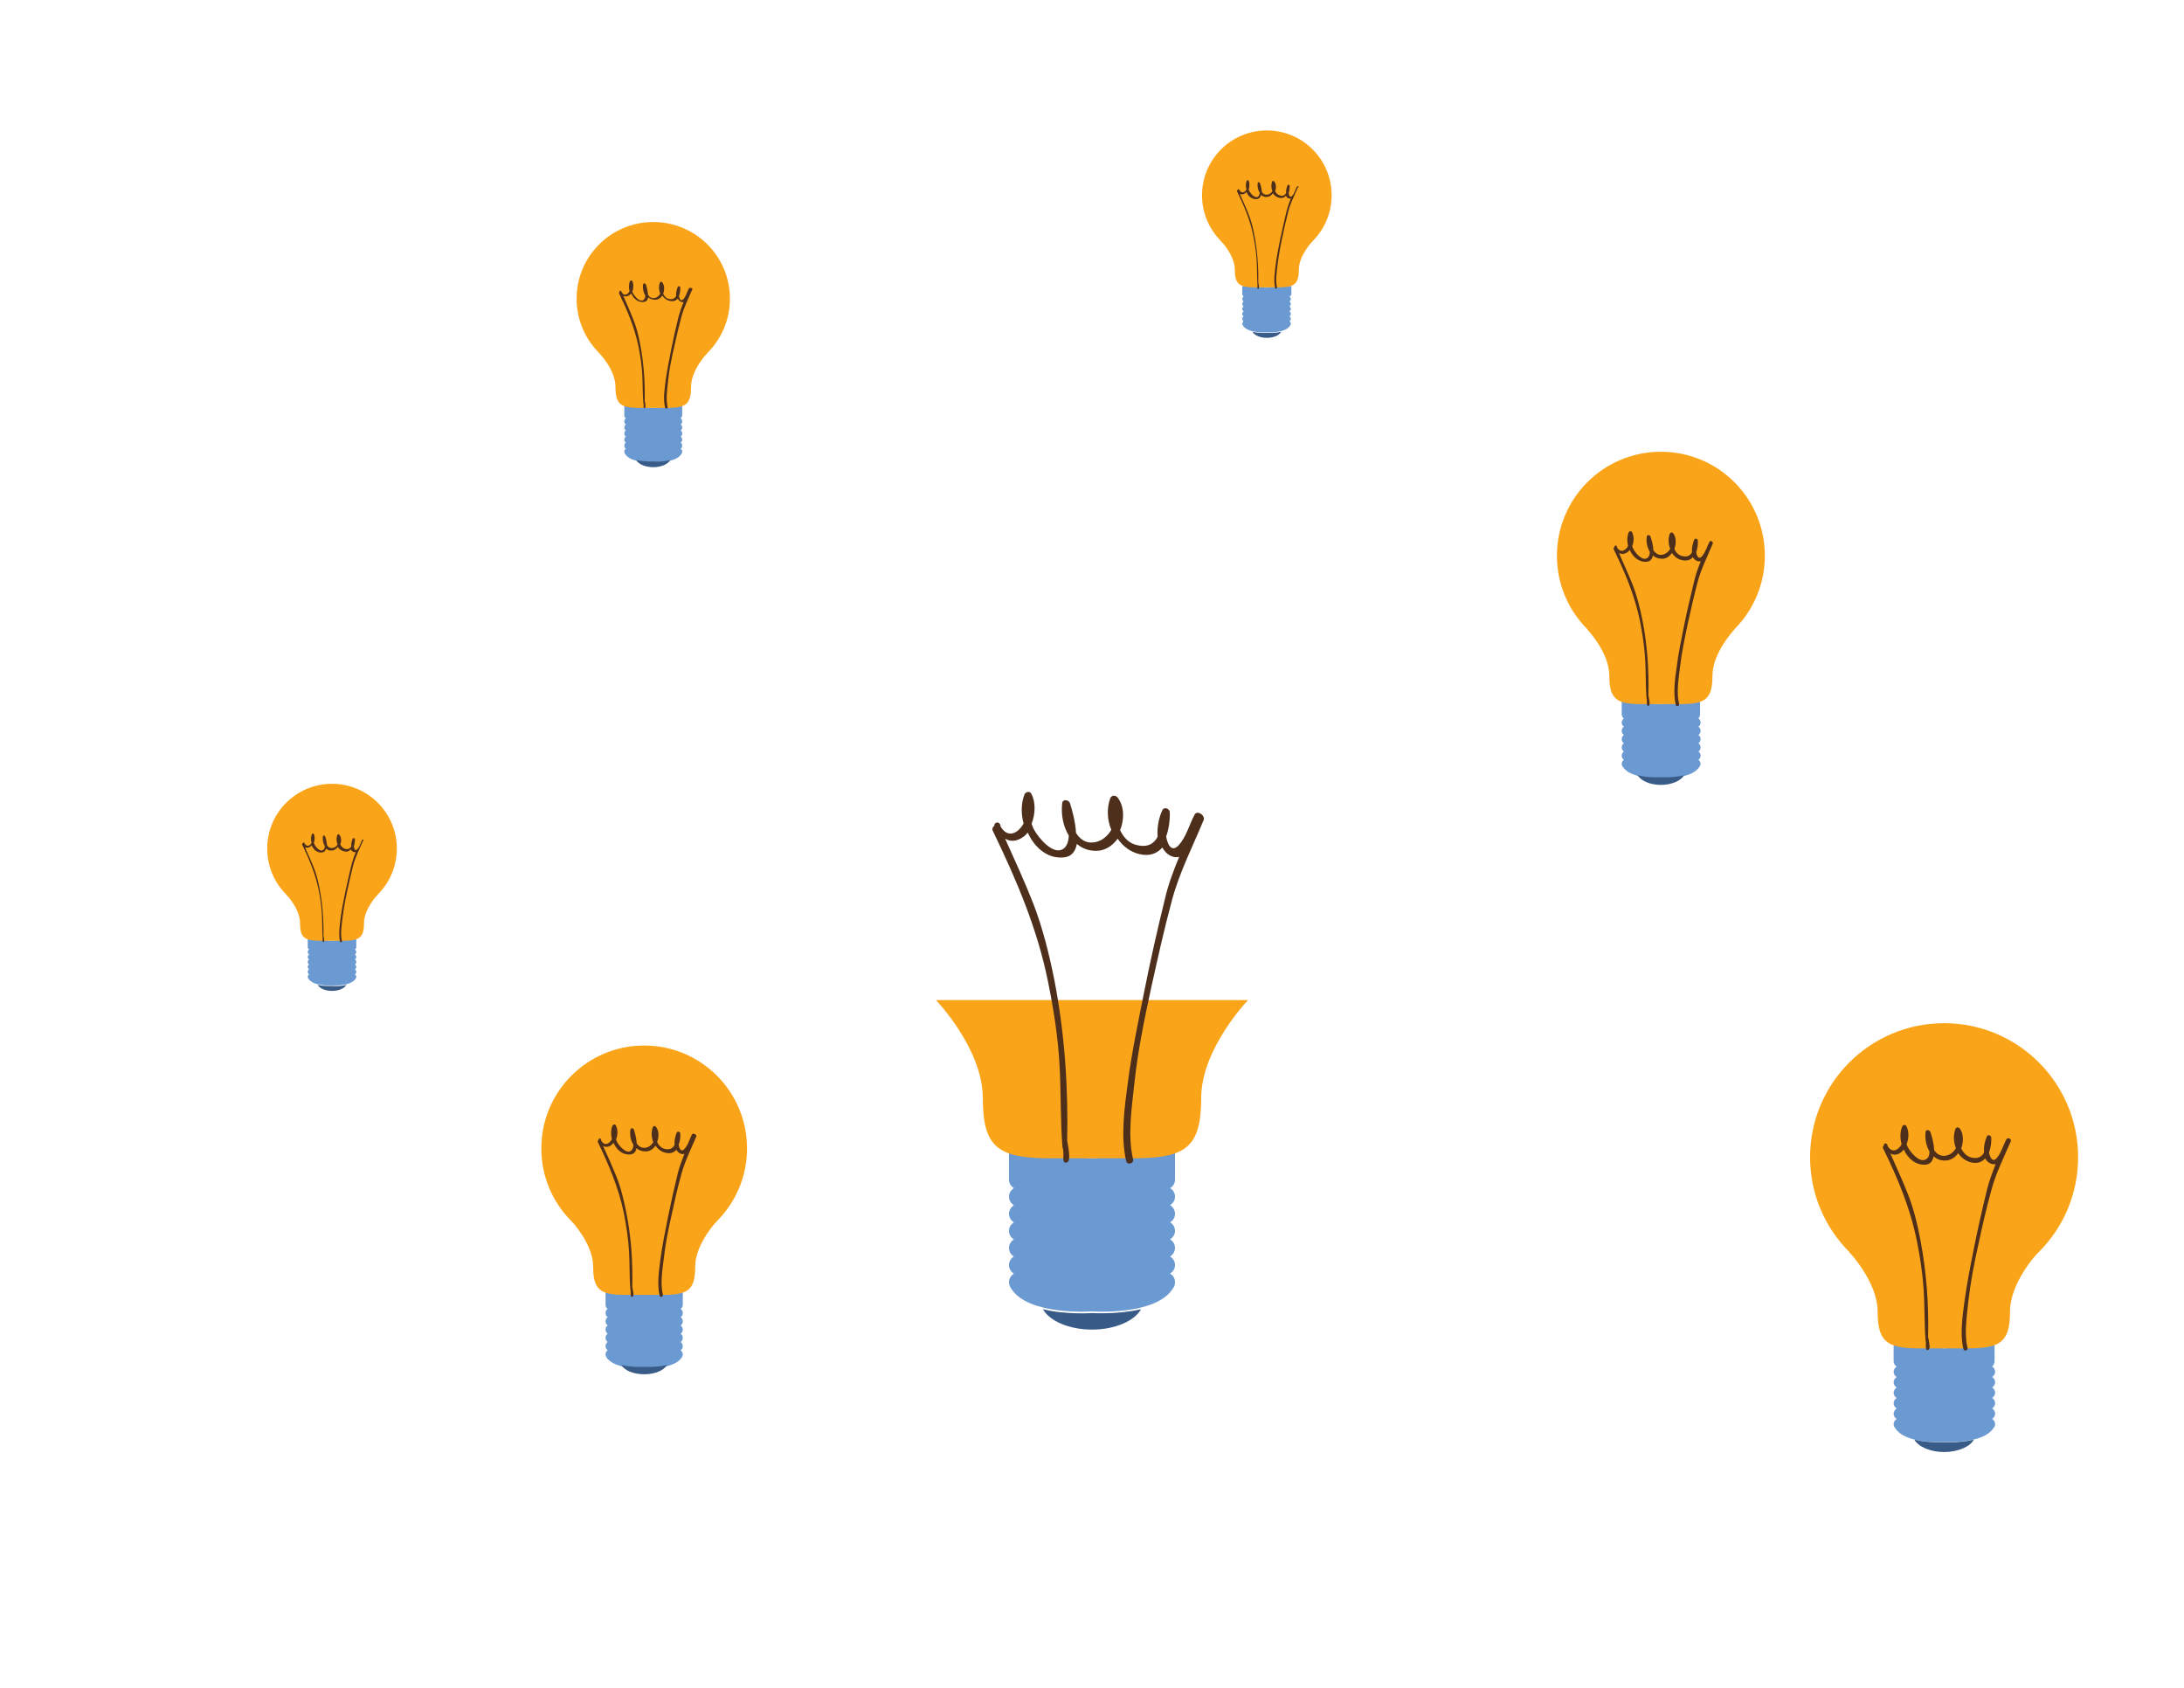 <svg xmlns="http://www.w3.org/2000/svg" width="792" height="612" viewBox="0 0 792 612"><g id="Layer_1"><path fill="#6A9AD1" d="M426.1 427.7v-9.9L396 420l-30.1-2.2v9.9c0 1.3.7 2.5 1.8 3.1-1.1.7-1.8 1.8-1.8 3.1s.7 2.5 1.8 3.1c-1.1.7-1.8 1.8-1.8 3.1s.7 2.5 1.8 3.1c-1.1.7-1.8 1.8-1.8 3.1s.7 2.5 1.8 3.1c-1.1.7-1.8 1.8-1.8 3.1s.7 2.5 1.8 3.1c-1.1.6-1.8 1.8-1.8 3.1s.7 2.5 1.8 3.1c-1.1.7-1.8 1.8-1.8 3.1 0 .8.3 1.6.7 2.2 6.2 10.1 29.4 8.4 29.4 8.4s23.2 1.7 29.4-8.4c.5-.6.7-1.4.7-2.2 0-1.3-.7-2.5-1.8-3.1 1.1-.7 1.8-1.8 1.8-3.1s-.7-2.5-1.8-3.1c1.1-.7 1.8-1.8 1.8-3.1s-.7-2.5-1.8-3.1c1.1-.7 1.8-1.8 1.8-3.1s-.7-2.5-1.8-3.1c1.1-.6 1.8-1.8 1.8-3.1s-.7-2.5-1.8-3.1c1.1-.7 1.8-1.8 1.8-3.1s-.7-2.5-1.8-3.1c1.1-.6 1.8-1.7 1.8-3.1z"/><path fill="#395B88" d="M396 476.1s-9.4.7-17.8-1.4c2.4 4.3 9.5 7.4 17.8 7.4s15.4-3.1 17.8-7.4c-8.4 2-17.8 1.4-17.8 1.4z"/><path fill="#FAA41A" d="M339.4 362.6s17 17.7 17 35.5 5.5 21.6 23.1 21.9h33c17.5-.3 23.1-4.1 23.1-21.9 0-17.8 17-35.5 17-35.5H339.4z"/><path fill="#4E2F1B" d="M433.2 295.4c-2 3.7-2.9 7.9-5.8 11.1-2.7 2.9-4.1-.7-4.5-3.2 1-2.8 1.4-6.1 1.3-8.8 0-1.3-2.1-2.1-2.7-.7-1.2 2.5-2 6.2-1.7 9.6-1.3 2.5-3.6 4-7.6 3-2.8-.6-4.8-2.8-6-5.4 1.6-4 1.5-8.7-.9-11.8-.8-1-2.2-.9-2.7.3-1.3 3.6-1.1 7.8.4 11.4-1.5 2.6-4 4.5-7 4.6-2.6.1-4.5-1.4-5.8-3.5-.2-4.1-1.5-8.6-2.2-10.8-.4-1.2-2.6-1.6-2.8 0-.5 4 .3 8.4 2.4 11.8-.1 2-.6 3.7-1.9 4.7-3.7 2.7-9-3.9-10.5-6.5-.5-.8-.8-1.7-1.1-2.5 1.4-3.6 1.5-7.9-.1-10.9-.6-1.1-2.1-.7-2.5.3-1.2 3.1-1.3 6.9-.3 10.5-2.1 3.7-5.8 5.5-8.4 1 0-.3 0-.5-.2-.8l-.3-.3c-.2-.3-.6-.3-.9-.2h-.1c-.4.1-.8.6-.7 1.1-.6.4-.9 1.1-.6 1.8 8.6 17.8 16.2 35.5 20.1 55 2 9.8 3.5 19.5 4.1 29.5.6 10.1.3 20.3 1.1 30.4 0 .2.1.3.2.4 0 .3 0 .6.1.9.1 1.2-.1 2.4.1 3.5.2 1 1.5.8 1.8 0 .4-1.1.2-2.4.1-3.5-.1-1.3-.4-2.5-.6-3.7.4-19.5-.9-38.9-4.6-58.1-1.9-9.5-4.2-18.9-7.7-28-3.1-7.9-6.7-15.7-10.2-23.5 1.9 1.1 4.1 1.1 6.5-.6.6-.4 1.2-1 1.7-1.6 2.4 5.3 7 9.5 12.9 9 3-.2 4.4-2.2 4.9-4.9 1.9 1.6 4.3 2.6 7.3 2.5 3.1-.1 5.7-1.9 7.5-4.4 1.9 2.7 4.5 4.8 7.9 5.6 3.8.9 6.5-.3 8.3-2.4.7 1.3 1.7 2.4 3.2 3.1 1.1.5 2 .5 2.9.3-2 4.9-3.9 9.8-5.1 15-2.8 11.4-5.4 22.9-7.7 34.5-2.1 10.7-4.4 21.4-5.8 32.3-1.2 8.9-2.7 19.7-.6 28.5.4 1.6 2.9.9 2.5-.7-2.1-8.6-.4-19.2.5-27.8 1.2-11.3 3.5-22.5 5.9-33.6 2.4-10.9 4.8-21.7 7.7-32.5 2.7-10.1 7.5-19.4 11.5-29.1 0-.1.1-.2.1-.3-.1-2-2.7-3.1-3.4-1.6z"/><path fill="#6A9AD1" d="M129.2 343.4v-2.9l-8.8.6-8.8-.6v2.9c0 .4.2.7.5.9-.3.2-.5.5-.5.9s.2.7.5.9c-.3.2-.5.5-.5.9s.2.7.5.9c-.3.2-.5.5-.5.9s.2.7.5.9c-.3.2-.5.5-.5.9s.2.7.5.9c-.3.2-.5.5-.5.9s.2.7.5.9c-.3.2-.5.5-.5.9 0 .2.1.5.2.6 1.8 3 8.6 2.5 8.6 2.5s6.8.5 8.6-2.5c.1-.2.2-.4.2-.6 0-.4-.2-.7-.5-.9.3-.2.5-.5.5-.9s-.2-.7-.5-.9c.3-.2.5-.5.5-.9s-.2-.7-.5-.9c.3-.2.5-.5.5-.9s-.2-.7-.5-.9c.3-.2.5-.5.5-.9s-.2-.7-.5-.9c.3-.2.5-.5.5-.9s-.2-.7-.5-.9c.3-.2.5-.5.5-.9z"/><path fill="#395B88" d="M120.4 357.5s-2.8.2-5.2-.4c.7 1.3 2.8 2.2 5.2 2.2s4.5-.9 5.2-2.2c-2.4.7-5.2.4-5.2.4z"/><circle fill="#FAA41A" cx="120.4" cy="307.7" r="23.5"/><path fill="#FAA41A" d="M103.8 324.3s5 5.2 5 10.4 1.6 6.3 6.8 6.4h9.6c5.1-.1 6.8-1.2 6.8-6.4s5-10.4 5-10.4h-33.2z"/><path fill="#4E2F1B" d="M131.3 304.6c-.6 1.1-.8 2.3-1.7 3.3-.8.9-1.2-.2-1.3-1 .3-.8.4-1.8.4-2.6 0-.4-.6-.6-.8-.2-.3.7-.6 1.8-.5 2.8-.4.7-1.1 1.2-2.2.9-.8-.2-1.4-.8-1.8-1.6.5-1.2.4-2.6-.3-3.5-.2-.3-.6-.3-.8.1-.4 1.1-.3 2.3.1 3.4-.4.8-1.2 1.3-2.1 1.3-.8 0-1.3-.4-1.7-1-.1-1.2-.4-2.5-.7-3.2-.1-.4-.8-.5-.8 0-.2 1.2.1 2.5.7 3.5 0 .6-.2 1.1-.6 1.4-1.1.8-2.7-1.1-3.1-1.9-.1-.2-.2-.5-.3-.7.4-1 .4-2.3 0-3.2-.2-.3-.6-.2-.7.1-.4.9-.4 2-.1 3.1-.6 1.1-1.7 1.6-2.5.3 0-.1 0-.2-.1-.2l-.1-.1c-.1-.1-.2-.1-.3-.1-.1 0-.2.2-.2.3-.2.1-.3.3-.2.5 2.5 5.2 4.7 10.4 5.9 16.1.6 2.9 1 5.7 1.2 8.7.2 3 .1 5.9.3 8.9v1.4c.1.3.4.2.5 0 .1-.3.1-.7 0-1 0-.4-.1-.7-.2-1.1.1-5.7-.3-11.4-1.4-17-.5-2.8-1.2-5.6-2.3-8.2-.9-2.3-2-4.6-3-6.9.5.3 1.2.3 1.9-.2.2-.1.3-.3.5-.5.7 1.6 2 2.8 3.8 2.6.9-.1 1.3-.7 1.4-1.4.6.5 1.3.8 2.1.7.9 0 1.7-.6 2.2-1.3.5.8 1.3 1.4 2.3 1.6 1.1.3 1.9-.1 2.4-.7.2.4.5.7.9.9.3.1.6.1.9.1-.6 1.4-1.1 2.9-1.5 4.4-.8 3.4-1.6 6.7-2.3 10.1-.6 3.1-1.3 6.3-1.7 9.5-.3 2.6-.8 5.8-.2 8.4.1.5.8.3.7-.2-.6-2.5-.1-5.6.2-8.2.4-3.3 1-6.6 1.7-9.8.7-3.2 1.4-6.4 2.2-9.5.8-3 2.2-5.7 3.4-8.5v-.1c.8-.6 0-.9-.2-.5z"/><path fill="#6A9AD1" d="M616.5 259v-4.7l-14.2 1-14.2-1v4.7c0 .6.3 1.2.8 1.5-.5.3-.8.9-.8 1.5s.3 1.2.8 1.5c-.5.3-.8.9-.8 1.5s.3 1.2.8 1.5c-.5.3-.8.9-.8 1.5s.3 1.2.8 1.5c-.5.3-.8.9-.8 1.5s.3 1.2.8 1.5c-.5.3-.8.9-.8 1.5s.3 1.2.8 1.5c-.5.3-.8.9-.8 1.5 0 .4.1.7.4 1 2.9 4.8 13.9 4 13.9 4s11 .8 13.9-4c.2-.3.4-.6.4-1 0-.6-.3-1.2-.8-1.5.5-.3.8-.9.8-1.5s-.3-1.2-.8-1.5c.5-.3.8-.9.8-1.5s-.3-1.2-.8-1.5c.5-.3.8-.9.8-1.5s-.3-1.2-.8-1.5c.5-.3.8-.9.8-1.5s-.3-1.2-.8-1.5c.5-.3.8-.9.8-1.5s-.3-1.2-.8-1.5c.3-.4.6-.9.6-1.5z"/><path fill="#395B88" d="M602.3 281.8s-4.4.3-8.4-.7c1.1 2 4.5 3.5 8.4 3.5s7.3-1.5 8.4-3.5c-3.9 1-8.4.7-8.4.7z"/><circle fill="#FAA41A" cx="602.3" cy="201.5" r="37.7"/><path fill="#FAA41A" d="M575.6 228.2s8 8.4 8 16.8 2.6 10.2 10.9 10.3h15.6c8.3-.1 10.9-1.9 10.9-10.3s8-16.8 8-16.8h-53.4z"/><path fill="#4E2F1B" d="M619.9 196.5c-.9 1.7-1.4 3.7-2.7 5.2-1.3 1.4-1.9-.3-2.1-1.5.5-1.3.7-2.9.6-4.2 0-.6-1-1-1.3-.3-.5 1.2-1 2.9-.8 4.5-.6 1.2-1.7 1.9-3.6 1.4-1.3-.3-2.3-1.3-2.8-2.6.7-1.9.7-4.1-.4-5.6-.4-.5-1-.4-1.3.2-.6 1.7-.5 3.7.2 5.4-.7 1.2-1.9 2.1-3.3 2.2-1.2 0-2.1-.7-2.8-1.6-.1-2-.7-4.1-1.1-5.1-.2-.6-1.2-.7-1.3 0-.3 1.9.1 4 1.1 5.6 0 .9-.3 1.8-.9 2.2-1.8 1.3-4.3-1.8-5-3.1-.2-.4-.4-.8-.5-1.2.7-1.7.7-3.7-.1-5.1-.3-.5-1-.3-1.2.2-.6 1.5-.6 3.2-.2 4.9-1 1.7-2.7 2.6-4 .5 0-.1 0-.3-.1-.4 0-.1-.1-.1-.1-.2-.1-.1-.3-.2-.4-.1-.2.1-.4.3-.3.5-.3.2-.4.5-.3.9 4.1 8.4 7.6 16.7 9.5 25.9.9 4.6 1.6 9.2 1.9 13.9.3 4.8.1 9.6.5 14.3 0 .1 0 .1.1.2v.4c0 .6 0 1.1.1 1.7.1.5.7.4.8 0 .2-.5.1-1.1 0-1.7-.1-.6-.2-1.2-.3-1.7.2-9.2-.4-18.3-2.2-27.4-.9-4.5-2-8.9-3.7-13.2-1.5-3.7-3.2-7.4-4.8-11.1.9.5 2 .5 3.1-.3.3-.2.5-.5.8-.8 1.1 2.5 3.3 4.5 6.1 4.3 1.4-.1 2.1-1.1 2.3-2.3.9.8 2 1.2 3.4 1.2 1.5 0 2.7-.9 3.5-2.1.9 1.3 2.1 2.3 3.7 2.6 1.8.4 3.1-.1 3.9-1.1.3.6.8 1.1 1.5 1.4.5.2 1 .2 1.4.1-1 2.3-1.8 4.6-2.4 7.1-1.3 5.4-2.6 10.8-3.7 16.3-1 5.1-2.1 10.1-2.7 15.2-.6 4.2-1.3 9.3-.3 13.5.2.8 1.4.4 1.2-.3-1-4.1-.2-9 .3-13.1.6-5.3 1.7-10.6 2.8-15.8 1.1-5.1 2.3-10.3 3.6-15.3 1.3-4.8 3.5-9.2 5.4-13.7 0-.1 0-.1.1-.2.3-.9-.9-1.4-1.2-.7z"/><path fill="#6A9AD1" d="M247.4 150.6v-3.5l-10.5.8-10.5-.8v3.5c0 .5.2.9.6 1.1-.4.2-.6.6-.6 1.1s.2.9.6 1.1c-.4.2-.6.6-.6 1.1 0 .5.2.9.6 1.1-.4.2-.6.6-.6 1.1 0 .5.2.9.6 1.1-.4.2-.6.6-.6 1.1 0 .5.2.9.6 1.1-.4.2-.6.6-.6 1.1s.2.9.6 1.1c-.4.2-.6.6-.6 1.1 0 .3.1.6.3.8 2.1 3.5 10.2 2.9 10.2 2.9s8.1.6 10.2-2.9c.2-.2.3-.5.3-.8 0-.5-.2-.9-.6-1.1.4-.2.6-.6.6-1.1s-.2-.9-.6-1.1c.4-.2.6-.6.6-1.1 0-.5-.2-.9-.6-1.1.4-.2.6-.6.6-1.1 0-.5-.2-.9-.6-1.1.4-.2.6-.6.6-1.1 0-.5-.2-.9-.6-1.1.4-.2.6-.6.6-1.1s-.2-.9-.6-1.1c.3-.3.6-.7.6-1.1z"/><path fill="#395B88" d="M236.9 167.3s-3.3.2-6.2-.5c.8 1.5 3.3 2.6 6.2 2.6s5.3-1.1 6.2-2.6c-2.9.8-6.2.5-6.2.5z"/><circle fill="#FAA41A" cx="236.9" cy="108.3" r="27.8"/><path fill="#FAA41A" d="M217.3 128s5.9 6.1 5.9 12.3c0 6.2 1.9 7.5 8 7.6h11.4c6.1-.1 8-1.4 8-7.6 0-6.2 5.9-12.3 5.9-12.3h-39.2z"/><path fill="#4E2F1B" d="M249.8 104.6c-.7 1.3-1 2.8-2 3.9-.9 1-1.4-.2-1.6-1.1.4-1 .5-2.1.5-3.1 0-.5-.7-.7-.9-.3-.4.9-.7 2.2-.6 3.3-.5.9-1.3 1.4-2.6 1.1-1-.2-1.7-1-2.1-1.9.5-1.4.5-3-.3-4.1-.3-.4-.8-.3-.9.1-.5 1.3-.4 2.7.1 4-.5.9-1.4 1.6-2.4 1.6-.9 0-1.6-.5-2-1.2-.1-1.4-.5-3-.8-3.8-.2-.4-.9-.5-1 0-.2 1.4.1 2.9.8 4.1 0 .7-.2 1.3-.7 1.6-1.3.9-3.1-1.4-3.6-2.2-.2-.3-.3-.6-.4-.9.5-1.2.5-2.8 0-3.8-.2-.4-.7-.2-.9.1-.4 1.1-.4 2.4-.1 3.6-.7 1.3-2 1.9-2.9.3 0-.1 0-.2-.1-.3l-.1-.1c-.1-.1-.2-.1-.3-.1-.2 0-.3.2-.2.4-.2.1-.3.4-.2.6 3 6.2 5.6 12.3 7 19.1.7 3.4 1.2 6.8 1.4 10.2.2 3.5.1 7 .4 10.5 0 .1 0 .1.1.1v1.5c.1.3.5.3.6 0 .1-.4.1-.8 0-1.2 0-.4-.1-.9-.2-1.3.1-6.8-.3-13.5-1.6-20.2-.6-3.3-1.4-6.6-2.7-9.7-1.1-2.7-2.3-5.5-3.5-8.2.6.4 1.4.4 2.3-.2.2-.2.4-.3.6-.6.8 1.8 2.4 3.3 4.5 3.1 1-.1 1.5-.8 1.7-1.7.7.6 1.5.9 2.5.9 1.1 0 2-.7 2.6-1.5.6.9 1.6 1.7 2.7 1.9 1.3.3 2.2-.1 2.9-.8.2.5.6.8 1.1 1.1.4.2.7.2 1 .1-.7 1.7-1.3 3.4-1.8 5.2-1 4-1.9 8-2.7 12-.7 3.7-1.5 7.4-2 11.2-.4 3.1-1 6.8-.2 9.9.1.6 1 .3.9-.2-.7-3-.1-6.7.2-9.7.4-3.9 1.2-7.8 2.1-11.7.8-3.8 1.7-7.5 2.7-11.3.9-3.5 2.6-6.7 4-10.1 0 0 0-.1.1-.1-.2-.2-1.1-.6-1.4-.1z"/><path fill="#6A9AD1" d="M247.6 473.1v-4.6l-14 1-14-1v4.6c0 .6.3 1.2.8 1.5-.5.3-.8.8-.8 1.5s.3 1.2.8 1.5c-.5.3-.8.8-.8 1.5s.3 1.2.8 1.5c-.5.3-.8.8-.8 1.5 0 .6.3 1.2.8 1.5-.5.3-.8.8-.8 1.5s.3 1.2.8 1.5c-.5.3-.8.8-.8 1.5 0 .6.3 1.2.8 1.5-.5.3-.8.8-.8 1.5 0 .4.1.7.3 1 2.9 4.7 13.7 3.9 13.7 3.9s10.8.8 13.7-3.9c.2-.3.3-.6.3-1 0-.6-.3-1.2-.8-1.5.5-.3.8-.8.8-1.5 0-.6-.3-1.2-.8-1.5.5-.3.8-.8.8-1.5s-.3-1.2-.8-1.5c.5-.3.8-.8.8-1.5 0-.6-.3-1.2-.8-1.5.5-.3.8-.8.8-1.5s-.3-1.2-.8-1.5c.5-.3.8-.8.8-1.5s-.3-1.2-.8-1.5c.5-.3.8-.9.8-1.5z"/><path fill="#395B88" d="M233.6 495.6s-4.4.3-8.3-.7c1.1 2 4.4 3.4 8.3 3.4s7.2-1.4 8.3-3.4c-4 1-8.3.7-8.3.7z"/><circle fill="#FAA41A" cx="233.6" cy="416.4" r="37.3"/><path fill="#FAA41A" d="M207.2 442.7s7.9 8.3 7.9 16.6 2.6 10.1 10.8 10.2h15.4c8.2-.1 10.8-1.9 10.8-10.2s7.9-16.6 7.9-16.6h-52.8z"/><path fill="#4E2F1B" d="M250.9 411.4c-.9 1.7-1.3 3.7-2.7 5.2-1.2 1.4-1.9-.3-2.1-1.5.5-1.3.7-2.8.6-4.1 0-.6-1-1-1.3-.3-.5 1.1-.9 2.9-.8 4.5-.6 1.1-1.7 1.8-3.5 1.4-1.3-.3-2.2-1.3-2.8-2.5.7-1.9.7-4.1-.4-5.5-.4-.5-1-.4-1.2.2-.6 1.7-.5 3.6.2 5.3-.7 1.2-1.8 2.1-3.3 2.1-1.2 0-2.1-.7-2.7-1.6-.1-1.9-.7-4-1-5-.2-.6-1.2-.7-1.3 0-.3 1.9.1 3.9 1.1 5.5 0 .9-.3 1.7-.9 2.2-1.7 1.2-4.2-1.8-4.9-3-.2-.4-.4-.8-.5-1.2.7-1.7.7-3.7-.1-5.1-.3-.5-1-.3-1.2.2-.6 1.4-.6 3.2-.2 4.9-1 1.7-2.7 2.6-3.9.4 0-.1 0-.2-.1-.4 0-.1-.1-.1-.1-.2-.1-.1-.3-.2-.4-.1-.2.1-.4.3-.3.5-.3.2-.4.5-.3.8 4 8.3 7.5 16.5 9.4 25.6.9 4.6 1.6 9.1 1.9 13.8.3 4.7.1 9.5.5 14.2 0 .1 0 .1.1.2v.4c0 .5 0 1.1.1 1.6s.7.4.8 0c.2-.5.1-1.1 0-1.6-.1-.6-.2-1.1-.3-1.7.2-9.1-.4-18.1-2.2-27.1-.9-4.4-1.9-8.8-3.6-13-1.5-3.7-3.1-7.3-4.8-11 .9.5 1.9.5 3-.3.3-.2.5-.5.8-.8 1.1 2.5 3.2 4.4 6 4.2 1.4-.1 2.1-1 2.3-2.3.9.8 2 1.2 3.4 1.2 1.5 0 2.7-.9 3.5-2.1.9 1.3 2.1 2.2 3.7 2.6 1.8.4 3-.1 3.9-1.1.3.6.8 1.1 1.5 1.4.5.2.9.2 1.4.1-.9 2.3-1.8 4.6-2.4 7-1.3 5.3-2.5 10.7-3.6 16.1-1 5-2 10-2.7 15-.5 4.1-1.3 9.2-.3 13.3.2.8 1.3.4 1.2-.3-1-4-.2-8.9.3-13 .6-5.3 1.6-10.5 2.8-15.7 1.1-5.1 2.2-10.1 3.6-15.1 1.3-4.7 3.5-9.1 5.4-13.6 0-.1 0-.1.1-.2-.2-.7-1.4-1.2-1.7-.5z"/><path fill="#6A9AD1" d="M723.3 493.6v-6l-18.3 1.3-18.3-1.3v6c0 .8.4 1.5 1.1 1.9-.6.4-1.1 1.1-1.1 1.9 0 .8.4 1.5 1.1 1.9-.6.4-1.1 1.1-1.1 1.9s.4 1.5 1.1 1.9c-.6.4-1.1 1.1-1.1 1.9 0 .8.4 1.5 1.1 1.9-.6.4-1.1 1.1-1.1 1.9s.4 1.5 1.1 1.9c-.6.4-1.1 1.1-1.1 1.9s.4 1.5 1.1 1.9c-.6.4-1.1 1.1-1.1 1.9 0 .5.2 1 .5 1.3 3.7 6.2 17.9 5.1 17.9 5.1s14.1 1 17.9-5.1c.3-.4.5-.8.5-1.3 0-.8-.4-1.5-1.1-1.9.6-.4 1.1-1.1 1.1-1.9s-.4-1.5-1.1-1.9c.6-.4 1.1-1.1 1.1-1.9s-.4-1.5-1.1-1.9c.6-.4 1.1-1.1 1.1-1.9 0-.8-.4-1.5-1.1-1.9.6-.4 1.1-1.1 1.1-1.9s-.4-1.5-1.1-1.9c.6-.4 1.1-1.1 1.1-1.9 0-.8-.4-1.5-1.1-1.9.5-.4.9-1.1.9-1.9z"/><path fill="#395B88" d="M705 522.9s-5.7.4-10.8-.9c1.5 2.6 5.8 4.5 10.8 4.5s9.4-1.9 10.8-4.5c-5.1 1.3-10.8.9-10.8.9z"/><circle fill="#FAA41A" cx="705" cy="419.6" r="48.6"/><path fill="#FAA41A" d="M670.6 454s10.3 10.8 10.3 21.6 3.4 13.1 14 13.3h20c10.6-.2 14-2.5 14-13.3s10.3-21.6 10.3-21.6h-68.6z"/><path fill="#4E2F1B" d="M727.6 413.1c-1.2 2.2-1.8 4.8-3.5 6.8-1.6 1.8-2.5-.4-2.8-2 .6-1.7.9-3.7.8-5.4 0-.8-1.3-1.3-1.6-.4-.7 1.5-1.2 3.8-1 5.8-.8 1.5-2.2 2.4-4.6 1.8-1.7-.4-2.9-1.7-3.7-3.3.9-2.4.9-5.3-.5-7.2-.5-.6-1.3-.6-1.6.2-.8 2.2-.7 4.7.2 6.9-.9 1.6-2.4 2.7-4.3 2.8-1.6 0-2.8-.8-3.6-2.1-.1-2.5-.9-5.2-1.4-6.6-.3-.7-1.6-1-1.7 0-.3 2.4.2 5.1 1.4 7.1 0 1.2-.3 2.3-1.2 2.8-2.3 1.6-5.5-2.4-6.4-3.9-.3-.5-.5-1-.7-1.5.9-2.2.9-4.8-.1-6.6-.4-.7-1.3-.4-1.5.2-.8 1.9-.8 4.2-.2 6.4-1.2 2.2-3.5 3.4-5.1.6 0-.2 0-.3-.1-.5l-.2-.2c-.1-.2-.4-.2-.6-.2-.3.1-.5.4-.4.7-.3.2-.6.6-.3 1.1 5.3 10.8 9.8 21.6 12.2 33.4 1.2 5.9 2.1 11.9 2.5 17.9.4 6.1.2 12.3.7 18.5 0 .1 0 .2.1.2v.6c0 .7-.1 1.4.1 2.1.1.6.9.5 1.1 0 .3-.7.1-1.5 0-2.1-.1-.8-.2-1.5-.4-2.2.3-11.9-.6-23.6-2.8-35.3-1.1-5.8-2.5-11.5-4.7-17-1.9-4.8-4.1-9.5-6.2-14.3 1.1.7 2.5.7 3.9-.4.4-.3.7-.6 1-1 1.4 3.2 4.2 5.7 7.8 5.5 1.8-.1 2.7-1.4 3-3 1.2 1 2.6 1.6 4.4 1.5 1.9-.1 3.5-1.2 4.5-2.7 1.1 1.7 2.8 2.9 4.8 3.4 2.3.5 3.9-.2 5-1.5.4.8 1 1.5 2 1.9.6.3 1.2.3 1.8.2-1.2 3-2.3 6-3.1 9.1-1.7 7-3.3 13.9-4.7 21-1.3 6.5-2.6 13-3.5 19.6-.7 5.4-1.7 11.9-.4 17.3.2 1 1.8.6 1.5-.4-1.3-5.2-.2-11.6.3-16.9.8-6.9 2.1-13.7 3.6-20.4 1.4-6.6 2.9-13.2 4.7-19.7 1.6-6.2 4.5-11.8 7-17.7 0-.1.1-.1.1-.2.4-.9-1.2-1.5-1.6-.7z"/><path fill="#6A9AD1" d="M468.3 106.6v-2.9l-8.9.6-8.9-.6v2.9c0 .4.2.7.5.9-.3.2-.5.5-.5.9s.2.7.5.9c-.3.2-.5.5-.5.9s.2.7.5.9c-.3.2-.5.5-.5.9s.2.7.5.9c-.3.2-.5.5-.5.9s.2.7.5.9c-.3.2-.5.5-.5.9s.2.7.5.9c-.3.2-.5.5-.5.9 0 .2.1.5.2.6 1.8 3 8.6 2.5 8.6 2.5s6.8.5 8.6-2.5c.1-.2.2-.4.2-.6 0-.4-.2-.7-.5-.9.3-.2.5-.5.5-.9s-.2-.7-.5-.9c.3-.2.5-.5.5-.9s-.2-.7-.5-.9c.3-.2.5-.5.5-.9s-.2-.7-.5-.9c.3-.2.5-.5.5-.9s-.2-.7-.5-.9c.3-.2.5-.5.5-.9s-.2-.7-.5-.9c.5-.2.7-.6.7-.9z"/><path fill="#395B88" d="M459.4 120.7s-2.8.2-5.2-.4c.7 1.3 2.8 2.2 5.2 2.2 2.5 0 4.5-.9 5.2-2.2-2.4.6-5.2.4-5.2.4z"/><circle fill="#FAA41A" cx="459.4" cy="70.8" r="23.5"/><path fill="#FAA41A" d="M442.8 87.4s5 5.2 5 10.4 1.6 6.3 6.8 6.4h9.6c5.1-.1 6.8-1.2 6.8-6.4s5-10.4 5-10.4h-33.2z"/><path fill="#4E2F1B" d="M470.3 67.7c-.6 1.1-.8 2.3-1.7 3.3-.8.9-1.2-.2-1.3-1 .3-.8.4-1.8.4-2.6 0-.4-.6-.6-.8-.2-.3.7-.6 1.8-.5 2.8-.4.7-1.1 1.2-2.2.9-.8-.2-1.4-.8-1.8-1.6.5-1.2.4-2.6-.3-3.5-.2-.3-.6-.3-.8.1-.4 1.1-.3 2.3.1 3.4-.4.8-1.2 1.3-2.1 1.3-.8 0-1.3-.4-1.7-1-.1-1.2-.4-2.5-.7-3.2-.1-.4-.8-.5-.8 0-.2 1.2.1 2.5.7 3.5 0 .6-.2 1.1-.6 1.4-1.1.8-2.7-1.2-3.1-1.9-.1-.2-.2-.5-.3-.7.4-1 .4-2.3 0-3.2-.2-.3-.6-.2-.7.1-.4.9-.4 2-.1 3.1-.6 1.1-1.7 1.6-2.5.3 0-.1 0-.2-.1-.2l-.1-.1c-.1-.1-.2-.1-.3-.1-.1 0-.2.2-.2.3-.2.1-.3.3-.2.5 2.5 5.2 4.8 10.4 5.9 16.2.6 2.9 1 5.7 1.2 8.7.2 3 .1 6 .3 8.9v1.4c.1.3.4.2.5 0 .1-.3.1-.7 0-1 0-.4-.1-.7-.2-1.1.1-5.7-.3-11.4-1.4-17.1-.5-2.8-1.2-5.6-2.3-8.2-.9-2.3-2-4.6-3-6.9.5.3 1.2.3 1.9-.2.2-.1.3-.3.5-.5.7 1.6 2 2.8 3.8 2.6.9-.1 1.3-.7 1.5-1.5.6.5 1.3.8 2.1.7.9 0 1.7-.6 2.2-1.3.5.8 1.3 1.4 2.3 1.6 1.1.3 1.9-.1 2.4-.7.2.4.5.7.9.9.3.1.6.1.9.1-.6 1.4-1.1 2.9-1.5 4.4-.8 3.4-1.6 6.7-2.3 10.1-.6 3.1-1.3 6.3-1.7 9.5-.3 2.6-.8 5.8-.2 8.4.1.5.8.3.7-.2-.6-2.5-.1-5.6.2-8.2.4-3.3 1-6.6 1.7-9.9.7-3.2 1.4-6.4 2.2-9.5.8-3 2.2-5.7 3.4-8.5V68c.7-.4 0-.7-.3-.3z"/></g></svg>